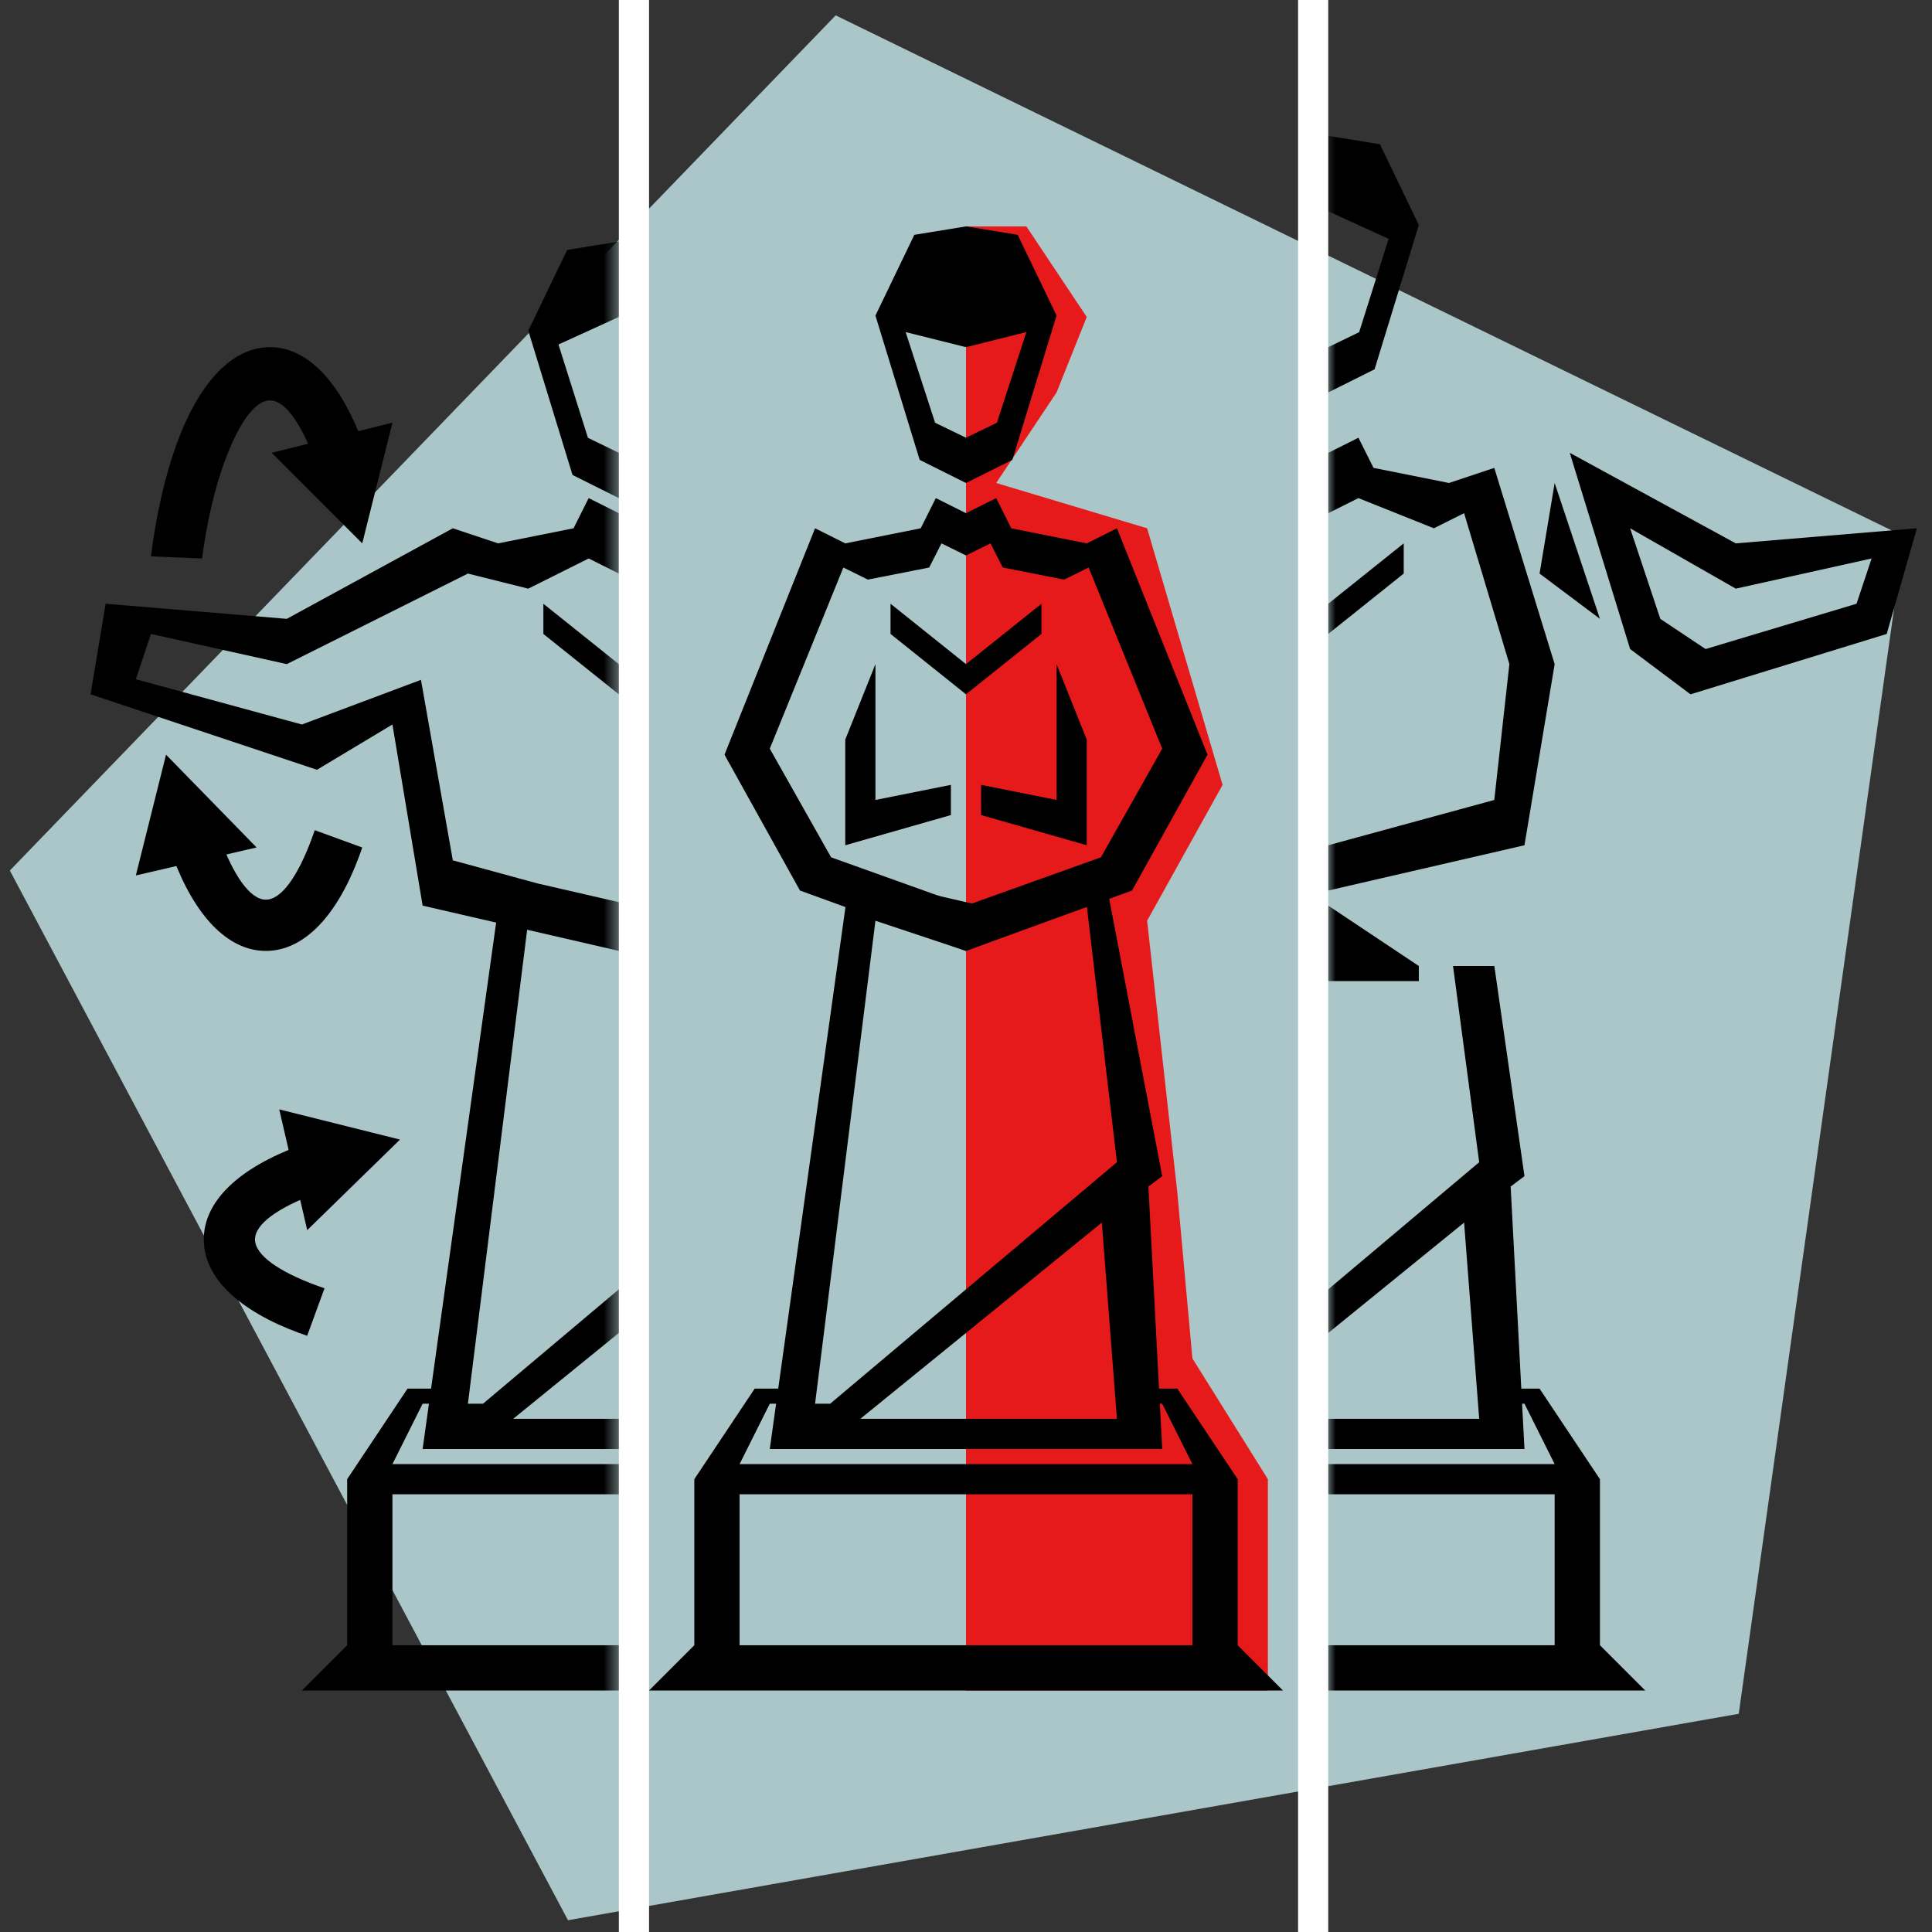 <svg xmlns="http://www.w3.org/2000/svg" xmlns:xlink="http://www.w3.org/1999/xlink" width="128" height="128" viewBox="0 0 128 128">
    <rect x="0" y="0" width="128" height="128" fill="#333333" stroke="none"/>
    <defs>
        <path id="prefix__a" d="M0.5 0H41.5V128H0.5z"/>
        <path id="prefix__c" d="M0 0H40V128H0z"/>
    </defs>
    <g fill="none" fill-rule="evenodd">
        <path fill="#D3F6FB" d="M91 24L154.721 70.296 130.382 145.204 51.618 145.204 27.279 70.296z" opacity=".75" transform="translate(-24 -24) rotate(62 91 91)"/>
        <g transform="translate(-24 -24) translate(23.5 24)">
            <mask id="prefix__b" fill="#fff">
                <use xlink:href="#prefix__a"/>
            </mask>
            <path fill="#000" d="M39.5 33l2 1v4l-2-1-4 2-4-1-12 6-9-2-1 3 11 3 7.89-2.959L30.5 57l5.607 1.529L42.5 60l8-3 4 20.923-.915.688L54.289 92H55.5l4 6v11l3 3h-42l3-3V98l4-6h1.559l4.312-30.876L28.5 60l-2-12-5 3-15-5 1-6 12 1 11-6 3 1 5-1 1-2zm17 66h-30v10h30V99zm-27.581-6H28.5l-2 4h30l-2-4h-.158l.158 3h-26l.419-3zM50.5 81l-16 13h17l-1-13zm-1-21l-8 3-6.075-1.402L31.5 93h1l19-16-2-17zm-3-20v2l-5 4-5-4v-2l5 4 5-4zm-4.997-24l3.422.557 2.575 5.35-2.93 9.56L41.5 33l-3.07-1.532-2.93-9.56 2.576-5.35L41.503 16zm-.003 5l-4 1.823 1.953 6.185L41.5 30l2.047-.992 1.953-6.185-4-1.823zM18.5 30L24.5 36 26.5 28z" mask="url(#prefix__b)"/>
            <path fill="#000" d="M18.385 26.528c-1.04 0-2.141 1.628-3.079 4.26-.618 1.733-1.105 3.845-1.42 6.212l-3.386-.138c.35-2.762.919-5.25 1.65-7.3C13.594 25.508 15.787 23 18.385 23c2.526 0 4.67 2.374 6.115 6.236-.945.336-2.28.802-3.207 1.092-.899-2.36-1.93-3.8-2.908-3.8zm2.789 28.979c.06-.166.12-.335.178-.507l3.148 1.15c-.062.181-.125.36-.19.537-1.435 3.9-3.615 6.313-6.196 6.313-2.581 0-4.76-2.413-6.196-6.313-.146-.397-.286-.81-.418-1.24.352.085.654.111.837.051.744-.244 1.765.064 2.08.064.083 0 .3-.092.575-.228l.063.173c.931 2.532 2.025 4.098 3.06 4.098 1.033 0 2.127-1.566 3.059-4.098z" mask="url(#prefix__b)"/>
            <path fill="#000" d="M17.5 56.146L11.5 50 9.5 58z" mask="url(#prefix__b)"/>
            <g fill="#000" mask="url(#prefix__b)">
                <g>
                    <path d="M11.674 5.507c.06-.166.12-.335.178-.507L15 6.15c-.062.181-.125.36-.19.537C13.375 10.587 11.195 13 8.614 13c-2.581 0-4.76-2.413-6.196-6.313-.146-.397-.286-.81-.418-1.24.352.085.654.111.837.051.744-.244 1.765.064 2.08.064.083 0 .3-.092.575-.228l.063.173c.931 2.532 2.025 4.098 3.06 4.098 1.033 0 2.127-1.566 3.059-4.098z" transform="rotate(90 -23.25 50.25)"/>
                    <path d="M8 6.146L2 0 0 8z" transform="rotate(90 -23.25 50.25)"/>
                </g>
            </g>
        </g>
        <path fill="#FFF" d="M65 24H67V152H65z" transform="translate(-24 -24)"/>
        <path fill="#E61A1A" d="M88 39L92 39 96 45 94 50 90 56 100 59 105 76 100 85 102 103 103 114 108 122 108 136 88 136z" transform="translate(-24 -24)"/>
        <g fill="#000">
            <path d="M30 42l4 20.923-.915.688L33.789 77H35l4 6v11l3 3H0l3-3V83l4-6h1.559l4.748-34L22 45l8-3zm6 42H6v10h30V84zM8.419 78H8l-2 4h30l-2-4h-.158L34 81H8l.419-3zM30 66L14 79h17l-1-13zm-1-21l-8 3-6-2-4 32h1l19-16-2-17z" transform="translate(-24 -24) translate(67 39)"/>
            <path d="M23 18l1 2 5 1 2-1 6 15-5 9-11 4-11-4-5-9 6-15 2 1 5-1 1-2 2 1 2-1zm-.375 3L21 21.8l-1.625-.8-.813 1.6-4.062.8-1.625-.8L8 34.6l4.063 7.2L21 45l8.938-3.2L34 34.6l-4.875-12-1.625.8-4.063-.8-.812-1.6zM27 29l2 5v7l-7-2v-2l5 1v-9zm-12 0v9l5-1v2l-7 2v-7l2-5zm1-2v-2l5 4 5-4v2l-5 4-5-4zM21.003 0l3.422.557L27 5.907l-2.93 9.56L21 17l-3.07-1.532L15 5.908l2.576-5.35L21.003 0zM25 7l-4 1-4-1 1.953 6.008L21 14l2.047-.992L25 7z" transform="translate(-24 -24) translate(67 39)"/>
        </g>
        <g transform="translate(-24 -24) translate(112 24)">
            <mask id="prefix__d" fill="#fff">
                <use xlink:href="#prefix__c"/>
            </mask>
            <path fill="#000" d="M11 63.975l2 13.948-.915.688L12.79 92H14l4 6v11l3 3h-42l3-3V98l4-6h1.559l3.91-27.999h2.398L-10 93h1l19-16-1.733-12.999L11 64v-.025zM15 99h-30v10h30V99zm-27.581-6H-13l-2 4h30l-2-4h-.158L13 96h-26l.419-3zM9 81L-7 94h17L9 81zM-13 56l-2-12 4-13 3 1 5-1 1-2 2 1 2-1 1 2 5 1 3-1 4 13-2 12-13 3-13-3zm11-23l-5 2-2-1-3 10 1 9 11 3 11-3 1-9-3-10-2 1-5-2-2 1-2-1zm7 3v2l-5 4-5-4v-2l5 4 5-4zM.003 9l3.422.557L6 14.907l-2.93 9.56L0 26l-3.07-1.532-2.93-9.56 2.576-5.35L.003 9zM0 14l-4 1.823 1.953 6.185L0 23l2.047-.992L4 15.823 0 14zM16 30l11 6 12-1-2 7-13 4-4-3-4-13zm4 5l2 6 3 2 10-3 1-3-9 2-7-4zM15 32L18 41 14 38z" mask="url(#prefix__d)"/>
            <path fill="#000" d="M0 65L6 61 6 60 0 60 -6 60 -6 61z" mask="url(#prefix__d)" transform="matrix(1 0 0 -1 0 125)"/>
        </g>
        <path fill="#FFF" d="M110 24H112V152H110z" transform="translate(-24 -24)"/>
    </g>
</svg>
